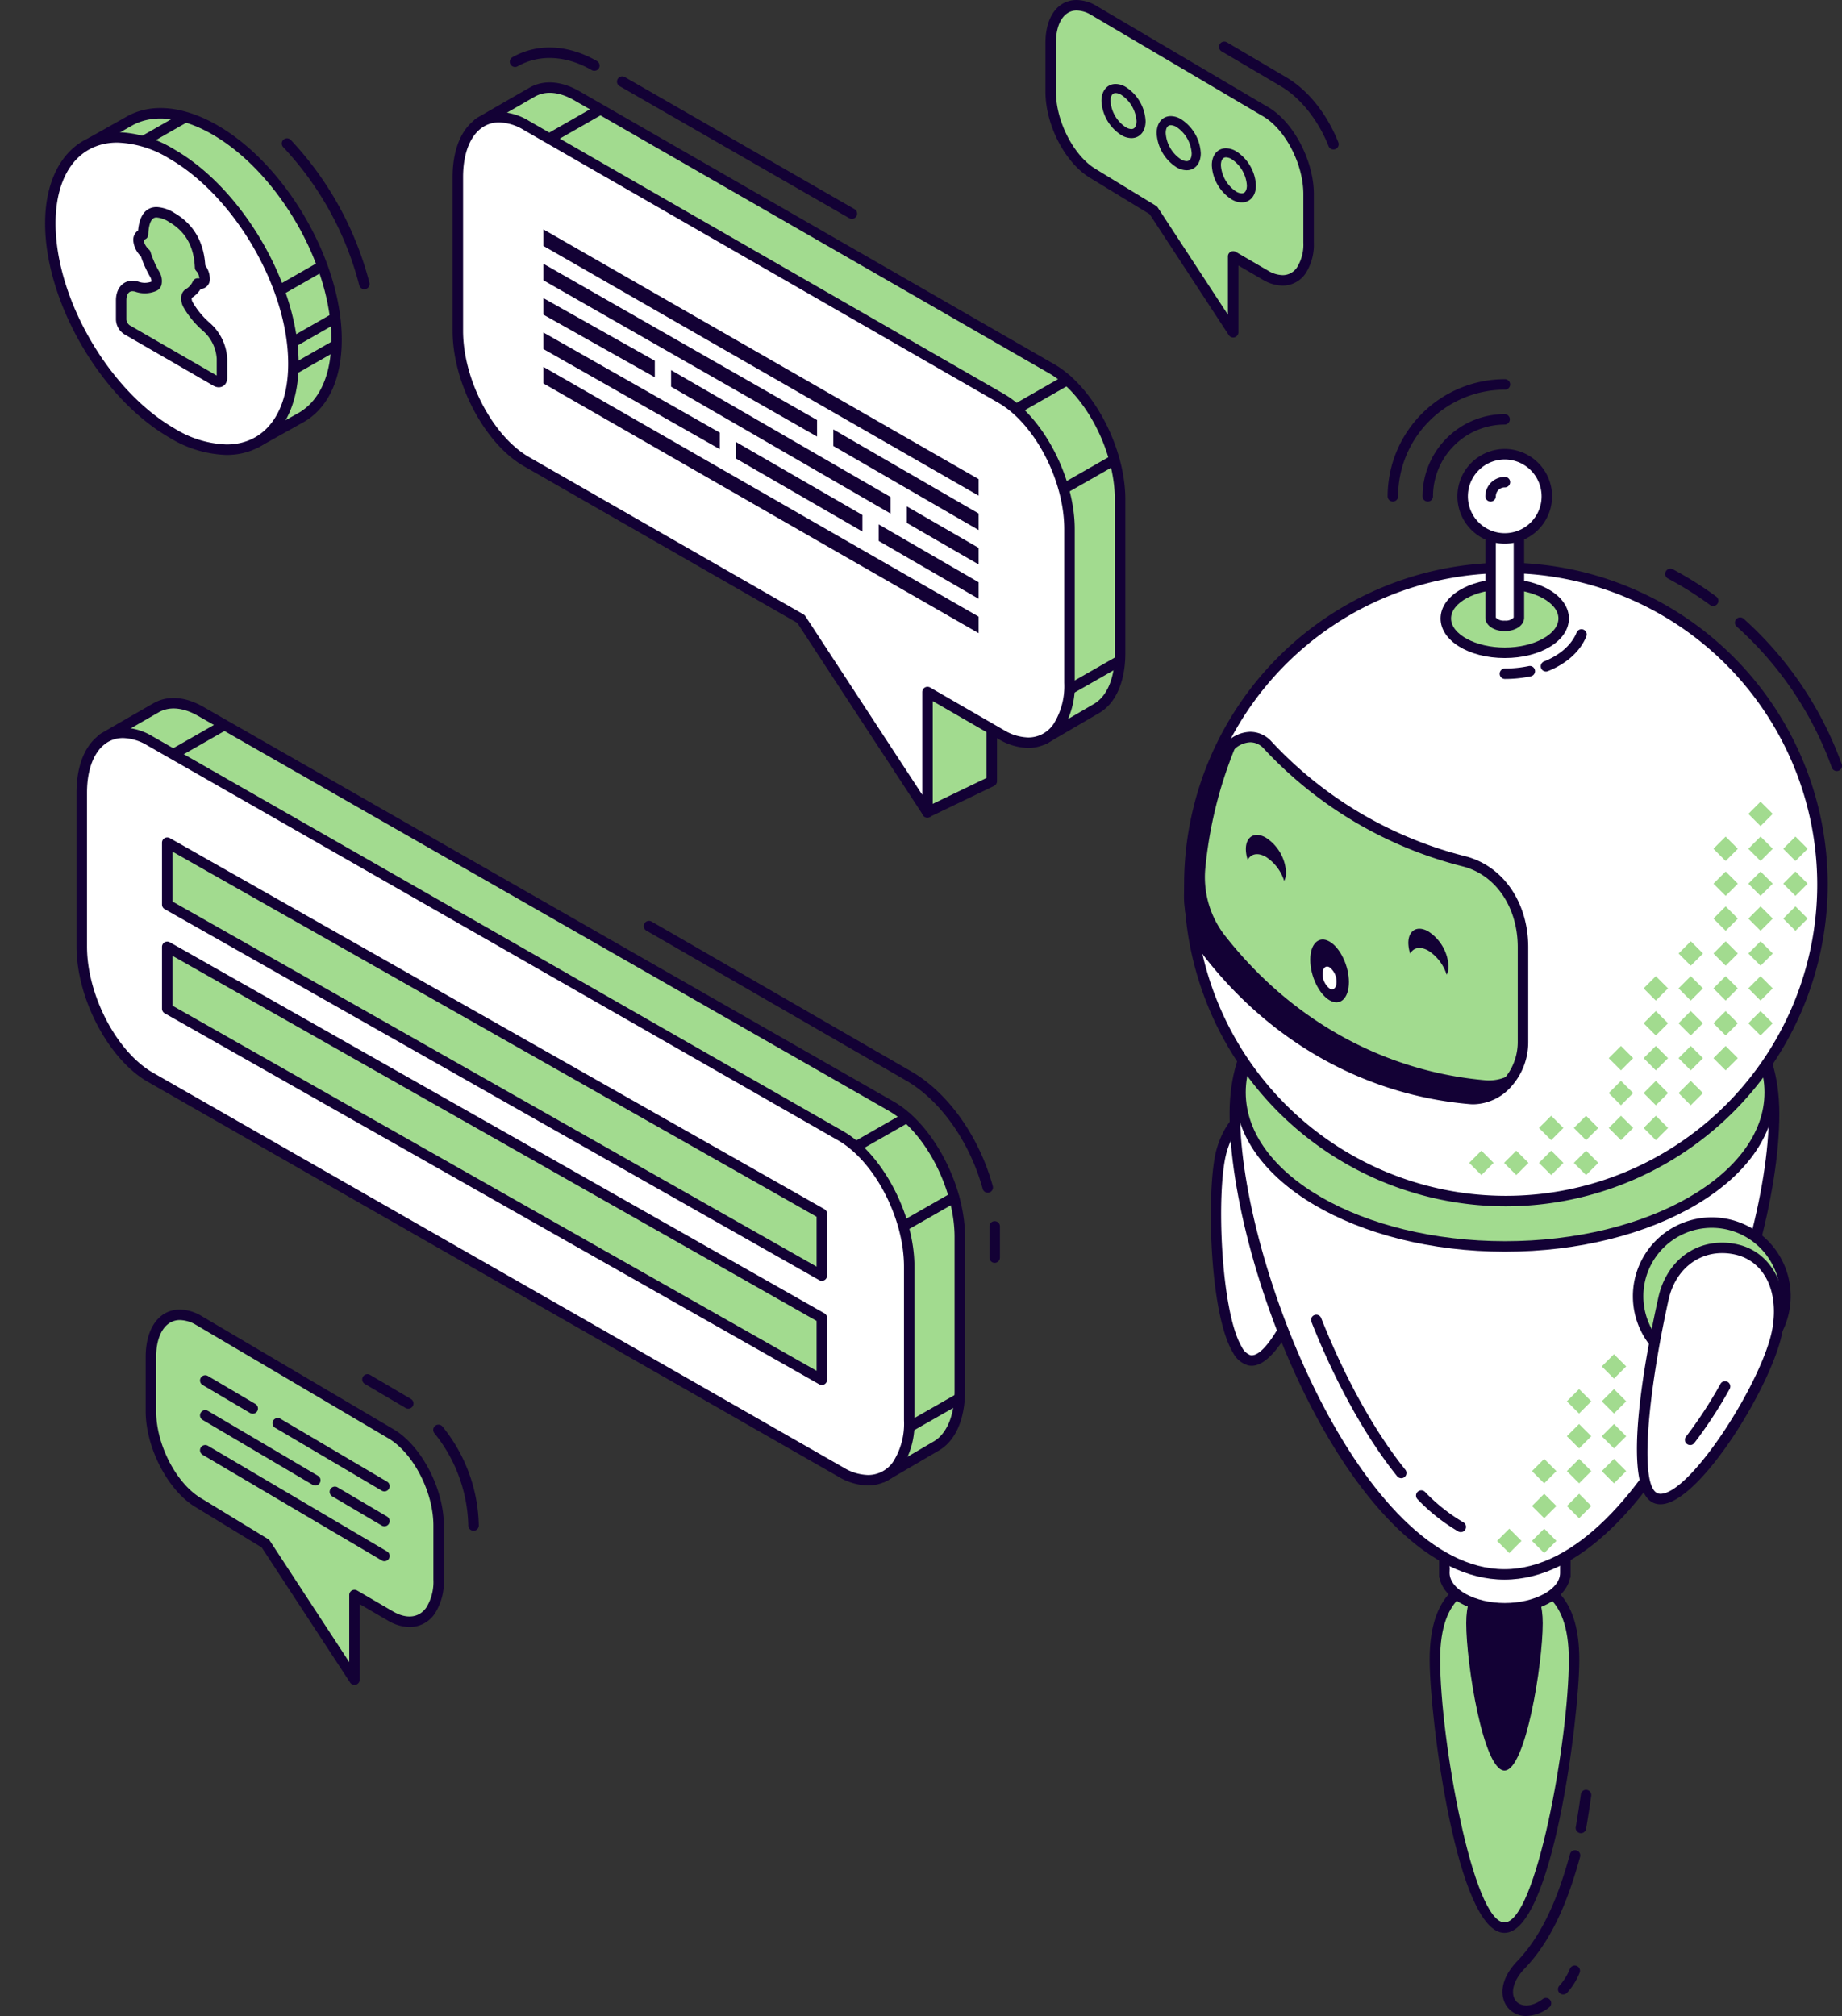 <svg xmlns="http://www.w3.org/2000/svg" xmlns:xlink="http://www.w3.org/1999/xlink" width="382.061" height="418.126" viewBox="0 0 382.061 418.126"><rect x="0" y="0" width="382.061" height="418.126" fill="#333333" stroke="none"/><defs><linearGradient id="a" x1="-0.017" y1="0.562" x2="1.016" y2="0.426" gradientUnits="objectBoundingBox"><stop offset="0.01" stop-color="#c1a1d5"/><stop offset="0.044" stop-color="#c7abd9"/><stop offset="0.102" stop-color="#d9c6e5"/><stop offset="0.177" stop-color="#f6f2f9"/><stop offset="0.197" stop-color="#fff"/><stop offset="0.231" stop-color="#f9f5fb"/><stop offset="0.289" stop-color="#e9dbf1"/><stop offset="0.359" stop-color="#d1b4e3"/><stop offset="0.426" stop-color="#b294d5"/><stop offset="0.495" stop-color="#9b7ccb"/><stop offset="0.558" stop-color="#8d6ec5"/><stop offset="0.611" stop-color="#8969c3"/><stop offset="0.755" stop-color="#9371c5"/><stop offset="1" stop-color="#b086cc"/></linearGradient></defs><g transform="translate(-809.801 35.617)"><g transform="translate(1055.401 43.035)"><g transform="translate(81.223 292.582)"><path d="M1036.667,229.815a1.152,1.152,0,0,1-.185-.016,1.085,1.085,0,0,1-.886-1.254c.378-2.212.731-4.489,1.05-6.766a1.086,1.086,0,1,1,2.151.3c-.322,2.3-.677,4.6-1.061,6.834A1.085,1.085,0,0,1,1036.667,229.815Z" transform="translate(-1035.58 -220.842)" fill="#130135"/></g><g transform="translate(50.933 247.692)"><path d="M1044.27,207.368c0,15.366-6.462,55.59-14.432,55.59s-14.433-40.224-14.433-55.59c0-13.527,6.462-16.787,14.433-16.787S1044.27,193.841,1044.27,207.368Z" transform="translate(-1014.319 -189.495)" fill="#a2db8f"/><path d="M1030.174,264.379c-9.869,0-15.519-44.542-15.519-56.677,0-12.025,5.077-17.871,15.519-17.871s15.518,5.847,15.518,17.871C1045.692,219.837,1040.042,264.379,1030.174,264.379Zm0-72.377c-6.214,0-13.348,1.783-13.348,15.7,0,16.686,6.841,54.505,13.348,54.505s13.346-37.82,13.346-54.505C1043.52,193.786,1036.388,192,1030.174,192Z" transform="translate(-1014.655 -189.831)" fill="#130135"/></g><path d="M1035.763,199.809c0,8.446-3.552,30.559-7.934,30.559s-7.934-22.113-7.934-30.559c0-7.436,3.552-9.228,7.934-9.228S1035.763,192.373,1035.763,199.809Z" transform="translate(-961.377 58.197)" fill="#130135"/><g transform="translate(52.892 242.873)"><path d="M1041.854,187.252h-25.1v3.541h0c0,.033,0,.067,0,.1,0,4.036,5.619,7.309,12.549,7.309s12.549-3.273,12.549-7.309c0-.033,0-.067,0-.1h0Z" transform="translate(-1015.673 -186.166)" fill="#fff"/><path d="M1029.642,199.621c-7.1,0-12.777-3.182-13.546-7.407h-.085v-.895c0-.03,0-.059,0-.091V186.5h27.267v5.712h-.107C1042.347,196.478,1036.7,199.621,1029.642,199.621Zm-11.463-9.578h.045l-.042,1.131c0,3.428,5.246,6.277,11.46,6.277s11.462-2.849,11.462-6.222v-2.555h-22.925Z" transform="translate(-1016.008 -186.502)" fill="#130135"/></g><g transform="translate(5.55 148.571)"><path d="M1009.947,138.131c-1.974,8.886-12.162,39.311-19.006,37.789s-8.208-34.322-5.777-43.3c2.1-7.736,8.247-11.719,15.089-10.2S1011.685,130.307,1009.947,138.131Z" transform="translate(-982.97 -121.019)" fill="#fff"/><path d="M991.778,177.4a3.43,3.43,0,0,1-.741-.081,5.214,5.214,0,0,1-3.158-2.671c-4.983-8.241-5.508-34.3-3.431-41.97,1.892-6.983,6.984-11.32,13.286-11.32a14.317,14.317,0,0,1,3.088.344,13.885,13.885,0,0,1,8.741,5.961,14.4,14.4,0,0,1,1.778,11.042C1010.319,143.3,1000.427,177.4,991.778,177.4Zm5.955-53.87c-5.276,0-9.565,3.722-11.189,9.716-2.163,7.99-1.19,33.03,3.193,40.278a3.3,3.3,0,0,0,1.772,1.676,1.27,1.27,0,0,0,.269.029c5.328,0,14.989-25.962,17.441-37a12.077,12.077,0,0,0-1.481-9.39,11.714,11.714,0,0,0-7.39-5.019A12.156,12.156,0,0,0,997.734,123.526Z" transform="translate(-983.303 -121.355)" fill="#130135"/></g><path d="M1098.594,134.382c0,30.887-25.039,95.566-55.927,95.566s-55.927-64.679-55.927-95.566c0-27.19,25.038-33.741,55.927-33.741S1098.594,107.191,1098.594,134.382Z" transform="translate(-976.215 17.945)" fill="url(#a)"/><g transform="translate(9.44 117.499)"><path d="M1098.594,134.382c0,30.887-25.039,95.566-55.927,95.566s-55.927-64.679-55.927-95.566c0-27.19,25.038-33.741,55.927-33.741S1098.594,107.191,1098.594,134.382Z" transform="translate(-985.654 -99.554)" fill="#fff"/><path d="M1043,231.37c-31.2,0-57.013-63.993-57.013-96.652,0-31.218,32.538-34.828,57.013-34.828s57.011,3.61,57.011,34.828C1100.014,167.377,1074.2,231.37,1043,231.37Zm0-129.308c-37.416,0-54.841,10.377-54.841,32.656,0,31.11,25.385,94.481,54.841,94.481s54.84-63.37,54.84-94.481C1097.842,112.439,1080.417,102.061,1043,102.061Z" transform="translate(-985.99 -99.89)" fill="#130135"/></g><g transform="translate(26.337 194.025)"><path d="M1016.367,186.666a1.079,1.079,0,0,1-.845-.4c-6.482-8.05-12.8-19.422-17.781-32.019a1.085,1.085,0,1,1,2.018-.8c4.909,12.4,11.107,23.573,17.454,31.458a1.086,1.086,0,0,1-.845,1.766Z" transform="translate(-997.663 -152.756)" fill="#130135"/></g><g transform="translate(48.123 230.467)"><path d="M1021.98,186.58a1.074,1.074,0,0,1-.531-.14,38.8,38.8,0,0,1-8.423-6.659,1.086,1.086,0,1,1,1.547-1.524,36.669,36.669,0,0,0,7.941,6.292,1.085,1.085,0,0,1-.534,2.031Z" transform="translate(-1012.713 -177.931)" fill="#130135"/></g><g transform="translate(10.618 114.859)"><ellipse cx="54.882" cy="31.959" rx="54.882" ry="31.959" transform="translate(1.086 1.086)" fill="#a2db8f"/><path d="M1042.771,164.156c-30.86,0-55.967-14.823-55.967-33.044s25.107-33.046,55.967-33.046,55.969,14.824,55.969,33.046S1073.633,164.156,1042.771,164.156Zm0-63.919c-29.663,0-53.8,13.85-53.8,30.874s24.133,30.873,53.8,30.873,53.8-13.849,53.8-30.873S1072.436,100.237,1042.771,100.237Z" transform="translate(-986.804 -98.066)" fill="#130135"/></g><g transform="translate(114.28 49.43)"><path d="M1079.512,84.707a1.085,1.085,0,0,1-1.022-.718,72.241,72.241,0,0,0-19.712-29.229,1.087,1.087,0,1,1,1.45-1.618,74.414,74.414,0,0,1,20.306,30.113,1.085,1.085,0,0,1-1.022,1.452Z" transform="translate(-1058.417 -52.866)" fill="#130135"/></g><g transform="translate(99.758 39.284)"><path d="M1058.362,53.607a1.078,1.078,0,0,1-.64-.21,72.162,72.162,0,0,0-8.76-5.5,1.086,1.086,0,0,1,1.018-1.918A74.558,74.558,0,0,1,1059,51.646a1.085,1.085,0,0,1-.643,1.961Z" transform="translate(-1048.384 -45.856)" fill="#130135"/></g><g transform="translate(0.003 38.046)"><circle cx="65.66" cy="65.66" r="65.66" transform="translate(1.087 1.086)" fill="#fff"/><path d="M1046.218,178.493a66.746,66.746,0,1,1,66.746-66.746A66.821,66.821,0,0,1,1046.218,178.493Zm0-131.32a64.575,64.575,0,1,0,64.575,64.575A64.648,64.648,0,0,0,1046.218,47.172Z" transform="translate(-979.471 -45.001)" fill="#130135"/></g><g transform="translate(0 73.134)"><path d="M984.083,114.687h0c13.75,17.735,33.079,28.522,54.394,30.356h0c5.74.494,10.949-5.12,10.949-11.8V113.576c0-8.781-5-16.021-12.317-17.835h0a83.183,83.183,0,0,1-40.716-24.178h0c-2.675-2.85-7.264-1.686-9.046,2.365a88.156,88.156,0,0,0-7.023,26.721A19.763,19.763,0,0,0,984.083,114.687Z" transform="translate(-979.134 -68.905)" fill="#a2db8f"/><path d="M1039.517,146.493h0c-.265,0-.53-.012-.8-.033-21.626-1.86-41.217-12.789-55.158-30.773a20.932,20.932,0,0,1-3.981-14.81,88.979,88.979,0,0,1,7.109-27.05,7.279,7.279,0,0,1,6.472-4.586,5.932,5.932,0,0,1,4.357,1.915,82.349,82.349,0,0,0,40.188,23.867c7.86,1.948,13.141,9.538,13.141,18.889V133.58a13.725,13.725,0,0,1-3.344,9.03A10.743,10.743,0,0,1,1039.517,146.493ZM993.161,71.412a5.12,5.12,0,0,0-4.484,3.287,86.838,86.838,0,0,0-6.937,26.393,18.755,18.755,0,0,0,3.536,13.264c13.566,17.5,32.613,28.133,53.63,29.941a8.406,8.406,0,0,0,6.961-3.115,11.717,11.717,0,0,0,2.808-7.6V113.912c0-8.335-4.618-15.078-11.492-16.78a84.533,84.533,0,0,1-41.249-24.489A3.729,3.729,0,0,0,993.161,71.412Z" transform="translate(-979.469 -69.241)" fill="#130135"/></g><path d="M1041.735,140.989c-21.315-1.833-40.644-12.62-54.394-30.355h0A19.765,19.765,0,0,1,983.581,96.6a88.106,88.106,0,0,1,6.8-26.176,6.7,6.7,0,0,0-3.03,3.316,88.156,88.156,0,0,0-7.023,26.721,19.763,19.763,0,0,0,3.759,14.037h0c13.75,17.735,33.079,28.522,54.394,30.356,3.862.331,7.476-2.106,9.432-5.768A8.942,8.942,0,0,1,1041.735,140.989Z" transform="translate(-979.134 4.42)" fill="#130135"/><g transform="translate(88.891 169.634)"><circle cx="15.28" cy="15.28" r="15.28" transform="translate(0 13.925) rotate(-27.108)" fill="#a2db8f"/><path d="M1060.144,171.538a16.366,16.366,0,1,1,16.363-16.366A16.384,16.384,0,0,1,1060.144,171.538Zm0-30.56a14.195,14.195,0,1,0,14.192,14.195A14.211,14.211,0,0,0,1060.144,140.977Z" transform="translate(-1039.579 -134.608)" fill="#130135"/></g><g transform="translate(93.924 179.074)"><path d="M1073.2,159.989c-1.94,11.491-18.078,36.738-24.921,35.218s-.738-32.619,1.236-41.507c1.738-7.824,8.245-11.719,15.089-10.2S1074.532,152.087,1073.2,159.989Z" transform="translate(-1044.013 -142.092)" fill="#fff"/><path d="M1049.238,196.7a3.962,3.962,0,0,1-.855-.093c-7.824-1.74-2.318-30.513.414-42.8,1.534-6.909,6.732-11.373,13.24-11.373a14.506,14.506,0,0,1,3.144.352c7.05,1.566,10.927,8.856,9.429,17.728C1072.743,171.57,1057.307,196.7,1049.238,196.7Zm12.8-52.1c-5.45,0-9.816,3.8-11.121,9.674-4.173,18.788-6.315,39.264-2.06,40.21a1.7,1.7,0,0,0,.382.042c6.311,0,21.434-23.727,23.232-34.379,1.316-7.8-1.8-13.922-7.759-15.247A12.358,12.358,0,0,0,1062.037,144.6Z" transform="translate(-1044.354 -142.428)" fill="#130135"/></g><g transform="translate(103.882 207.82)"><path d="M1052.318,175.529a1.086,1.086,0,0,1-.858-1.749,89.538,89.538,0,0,0,7.146-10.935,1.085,1.085,0,0,1,1.9,1.051,92,92,0,0,1-7.326,11.21A1.081,1.081,0,0,1,1052.318,175.529Z" transform="translate(-1051.234 -162.286)" fill="#130135"/></g><g transform="translate(42.218)"><g transform="translate(23.204 59.467)"><path d="M1025.75,62.5a1.086,1.086,0,0,1,0-2.171,23.946,23.946,0,0,0,4.952-.5,1.085,1.085,0,1,1,.452,2.122A26,26,0,0,1,1025.75,62.5Z" transform="translate(-1024.664 -59.8)" fill="#130135"/></g><g transform="translate(31.756 51.908)"><path d="M1031.658,63.292a1.085,1.085,0,0,1-.4-2.093c3.3-1.322,5.695-3.434,6.74-5.951a1.085,1.085,0,1,1,2,.832c-1.271,3.062-4.089,5.595-7.94,7.133A1.059,1.059,0,0,1,1031.658,63.292Z" transform="translate(-1030.572 -54.577)" fill="#130135"/></g><g transform="translate(10.981 41.418)"><path d="M1041.414,55.2c0,3.93-5.472,7.116-12.222,7.116s-12.221-3.186-12.221-7.116,5.472-7.118,12.221-7.118S1041.414,51.267,1041.414,55.2Z" transform="translate(-1015.884 -46.995)" fill="#a2db8f"/><path d="M1029.528,63.736c-7.462,0-13.308-3.6-13.308-8.2s5.847-8.2,13.308-8.2,13.307,3.6,13.307,8.2S1036.991,63.736,1029.528,63.736Zm0-14.234c-6.036,0-11.137,2.762-11.137,6.032s5.1,6.03,11.137,6.03,11.136-2.762,11.136-6.03S1035.565,49.5,1029.528,49.5Z" transform="translate(-1016.22 -47.331)" fill="#130135"/></g><g transform="translate(20.267 22.458)"><path d="M1029.259,34.983h-5.874v25.9c0,.944,1.314,1.71,2.937,1.71s2.937-.766,2.937-1.71Z" transform="translate(-1022.299 -33.897)" fill="#fff"/><path d="M1026.658,64.012c-2.293,0-4.023-1.2-4.023-2.8V34.233h8.046V61.215C1030.681,62.809,1028.951,64.012,1026.658,64.012ZM1024.806,36.4V61.215a2.29,2.29,0,0,0,1.851.625,2.244,2.244,0,0,0,1.853-.64V36.4Z" transform="translate(-1022.635 -34.233)" fill="#130135"/></g><path d="M1009.72,44.093a1.085,1.085,0,0,1-1.086-1.086,24.316,24.316,0,0,1,24.289-24.29,1.086,1.086,0,1,1,0,2.171,22.142,22.142,0,0,0-22.118,22.118A1.086,1.086,0,0,1,1009.72,44.093Z" transform="translate(-1008.634 -18.718)" fill="#130135"/><g transform="translate(7.238 7.238)"><path d="M1014.72,41.856a1.085,1.085,0,0,1-1.086-1.086,17.07,17.07,0,0,1,17.052-17.052,1.086,1.086,0,0,1,0,2.171,14.9,14.9,0,0,0-14.881,14.881A1.086,1.086,0,0,1,1014.72,41.856Z" transform="translate(-1013.634 -23.718)" fill="#130135"/></g><g transform="translate(14.474 14.475)"><path d="M1036.842,38.2a8.729,8.729,0,1,1-8.729-8.73A8.729,8.729,0,0,1,1036.842,38.2Z" transform="translate(-1018.297 -28.382)" fill="#fff"/><path d="M1028.448,48.349a9.816,9.816,0,1,1,9.814-9.816A9.827,9.827,0,0,1,1028.448,48.349Zm0-17.46a7.644,7.644,0,1,0,7.643,7.644A7.653,7.653,0,0,0,1028.448,30.889Z" transform="translate(-1018.633 -28.718)" fill="#130135"/></g><g transform="translate(20.264 20.265)"><path d="M1023.719,37.828a1.085,1.085,0,0,1-1.086-1.086,4.03,4.03,0,0,1,4.025-4.024,1.086,1.086,0,1,1,0,2.171,1.856,1.856,0,0,0-1.854,1.853A1.086,1.086,0,0,1,1023.719,37.828Z" transform="translate(-1022.633 -32.718)" fill="#130135"/></g></g><path d="M1024.316,197.136l2.533,2.533,2.533-2.533-2.533-2.533Zm7.238,0,2.533,2.533,2.533-2.533-2.533-2.533Zm14.475-36.188,2.533,2.533,2.533-2.533-2.533-2.533Zm-7.238,7.238,2.533,2.533,2.533-2.533-2.533-2.533Zm7.238,0,2.533,2.533,2.533-2.533-2.533-2.533Zm-7.238,7.238,2.533,2.533,2.533-2.533-2.533-2.533Zm7.238,0,2.533,2.533,2.533-2.533-2.533-2.533Zm-14.475,7.238,2.533,2.533,2.533-2.533-2.533-2.533Zm7.238,0,2.533,2.533,2.533-2.533-2.533-2.533Zm7.238,0,2.533,2.533,2.533-2.533-2.533-2.533Zm-14.475,7.238,2.533,2.533,2.533-2.533-2.533-2.533Zm7.238,0,2.533,2.533,2.533-2.533-2.533-2.533Z" transform="translate(-959.398 43.801)" fill="#a2db8f"/><path d="M1056.5,125.207l2.533,2.533,2.533-2.533-2.533-2.533Zm7.238,0,2.533,2.533,2.533-2.533-2.533-2.533Zm7.238,0,2.533,2.533,2.533-2.533-2.533-2.533Zm7.238,0,2.533,2.533,2.533-2.533-2.533-2.533Zm-28.951,7.238,2.533,2.533,2.533-2.533-2.533-2.533Zm7.238,0,2.533,2.533,2.533-2.533-2.533-2.533Zm7.238,0,2.533,2.533,2.533-2.533-2.533-2.533Zm7.238,0,2.533,2.533,2.533-2.533-2.533-2.533Zm-21.713,7.238,2.533,2.533,2.533-2.533-2.533-2.533Zm7.238,0,2.533,2.533,2.533-2.533-2.533-2.533Zm7.238,0,2.533,2.533,2.533-2.533-2.533-2.533Zm-28.951,7.238,2.533,2.533,2.533-2.533-2.533-2.533Zm7.238,0,2.533,2.533,2.533-2.533-2.533-2.533Zm7.238,0,2.533,2.533,2.533-2.533-2.533-2.533Zm7.238,0,2.533,2.533,2.533-2.533-2.533-2.533Zm-36.188,7.238,2.533,2.533,2.533-2.533-2.533-2.533Zm7.238,0,2.533,2.533,2.533-2.533-2.533-2.533Zm7.238,0,2.533,2.533,2.533-2.533-2.533-2.533Zm7.238,0,2.533,2.533,2.533-2.533-2.533-2.533Zm36.188-72.377,2.533,2.533,2.533-2.533-2.533-2.533Zm-7.238,7.238,2.533,2.533,2.533-2.533-2.533-2.533Zm7.238,0,2.533,2.533,2.533-2.533-2.533-2.533Zm7.238,0,2.533,2.533,2.533-2.533-2.533-2.533Zm-14.475,7.238,2.533,2.533,2.533-2.533-2.533-2.533Zm7.238,0,2.533,2.533,2.533-2.533-2.533-2.533Zm7.238,0,2.533,2.533,2.533-2.533-2.533-2.533Zm-14.475,7.238,2.533,2.533,2.533-2.533-2.533-2.533Zm7.238,0,2.533,2.533,2.533-2.533-2.533-2.533Zm7.238,0,2.533,2.533,2.533-2.533-2.533-2.533Zm-21.713,7.238,2.533,2.533,2.533-2.533-2.533-2.533Zm7.238,0,2.533,2.533,2.533-2.533-2.533-2.533Zm7.238,0,2.533,2.533,2.533-2.533-2.533-2.533ZM1056.5,117.97l2.533,2.533,2.533-2.533-2.533-2.533Zm7.238,0,2.533,2.533,2.533-2.533-2.533-2.533Zm7.238,0,2.533,2.533,2.533-2.533-2.533-2.533Zm7.238,0,2.533,2.533,2.533-2.533-2.533-2.533Z" transform="translate(-961.188 8.371)" fill="#a2db8f"/><g transform="translate(77.549 329.06)"><path d="M1034.128,252a1.086,1.086,0,0,1-.789-1.833,11.49,11.49,0,0,0,2.164-3.458,1.087,1.087,0,1,1,2,.845,13.717,13.717,0,0,1-2.588,4.107A1.088,1.088,0,0,1,1034.128,252Z" transform="translate(-1033.042 -246.042)" fill="#130135"/></g><g transform="translate(66.035 305.11)"><path d="M1030.039,263.861a4.9,4.9,0,0,1-3.742-1.621c-1.788-2.034-1.914-5.832,1.839-9.732,5.979-6.216,8.995-15.137,10.953-22.214a1.086,1.086,0,1,1,2.093.579c-2.028,7.325-5.165,16.573-11.483,23.14-2.779,2.889-2.866,5.547-1.77,6.795.964,1.094,3.044,1.384,5.53-.457a1.085,1.085,0,1,1,1.291,1.744A7.984,7.984,0,0,1,1030.039,263.861Z" transform="translate(-1025.088 -229.497)" fill="#130135"/></g><g transform="translate(12.812 94.521)"><path d="M992.489,88.574a9.235,9.235,0,0,1,3.779,4.974,3.779,3.779,0,0,0,.39-1.769,9.183,9.183,0,0,0-4.169-7.19c-2.3-1.33-4.169-.266-4.169,2.377a7.24,7.24,0,0,0,.389,2.218C989.369,87.921,990.81,87.6,992.489,88.574Z" transform="translate(-988.32 -84.016)" fill="#130135"/><path d="M1015.769,102.015a9.233,9.233,0,0,1,3.779,4.972,3.79,3.79,0,0,0,.389-1.767,9.189,9.189,0,0,0-4.169-7.191c-2.3-1.329-4.169-.265-4.169,2.377a7.232,7.232,0,0,0,.389,2.218C1012.649,101.361,1014.088,101.046,1015.769,102.015Z" transform="translate(-977.901 -78.001)" fill="#130135"/></g><path d="M1005.563,107.825c0,3.363-1.8,5.052-4.008,3.774s-4.008-5.039-4.008-8.4,1.795-5.05,4.008-3.772S1005.563,104.464,1005.563,107.825Z" transform="translate(-971.378 17.21)" fill="#130135"/><path d="M1002.211,106.061c0,1.214-.649,1.824-1.448,1.364a3.785,3.785,0,0,1-1.448-3.035c0-1.213.649-1.824,1.448-1.362A3.782,3.782,0,0,1,1002.211,106.061Z" transform="translate(-970.586 18.944)" fill="#fff"/></g><g transform="translate(903.678 -25.765)"><g transform="translate(81.612 106.581)"><path d="M960.915,62.757V90.08L947.53,96.528l-15.746-50.96Z" transform="translate(-930.698 -44.482)" fill="#a2db8f"/><path d="M947.866,97.95a1.089,1.089,0,0,1-1.038-.766l-15.746-50.96a1.086,1.086,0,0,1,1.589-1.255L961.8,62.158a1.087,1.087,0,0,1,.534.935V90.415a1.086,1.086,0,0,1-.615.979l-13.385,6.447A1.072,1.072,0,0,1,947.866,97.95Zm-13.88-49.685L948.53,95.338l11.635-5.6V63.713Z" transform="translate(-931.034 -44.818)" fill="#130135"/></g><g transform="translate(34.094 5.991)"><path d="M946.927,4.881a1.076,1.076,0,0,1-.54-.145L898.753-22.645a1.087,1.087,0,0,1-.4-1.482,1.088,1.088,0,0,1,1.484-.4L947.469,2.853a1.087,1.087,0,0,1-.543,2.028Z" transform="translate(-898.208 24.672)" fill="#130135"/></g><g transform="translate(11.86)"><path d="M900.375-23.979a1.068,1.068,0,0,1-.541-.146c-5.321-3.07-10.91-3.325-15.364-.789a1.084,1.084,0,0,1-1.479-.405A1.086,1.086,0,0,1,883.4-26.8c5.119-2.918,11.53-2.666,17.524.8a1.086,1.086,0,0,1,.4,1.482A1.08,1.08,0,0,1,900.375-23.979Z" transform="translate(-882.847 28.811)" fill="#130135"/></g><g transform="translate(3.809 7.232)"><path d="M994,107.073l-98.49-56.619c-7.836-4.524-14.187-16.66-14.187-27.107V-8.537c0-5.3-5.179-5.407-2.543-7.319C879-16.012,889.433-22,889.66-22.134c2.484-1.416,5.716-1.272,9.251.767L997.4,35.252c7.835,4.524,14.187,16.66,14.187,27.108V94.243c0,5.713-1.9,9.738-4.9,11.473-.1.056-10.647,6.226-10.747,6.277C993.492,113.257,997.415,109.043,994,107.073Z" transform="translate(-876.95 24.149)" fill="#a2db8f"/><path d="M995.625,113.646a1.272,1.272,0,0,1-1.013-.481,2.028,2.028,0,0,1-.112-1.864c.321-1.306.459-2.281-.7-2.953L895.307,51.73c-8.124-4.69-14.733-17.273-14.733-28.049V-8.2a5.356,5.356,0,0,0-2.051-4.267,2.854,2.854,0,0,1-1.233-2.168,2.5,2.5,0,0,1,1.191-1.763c.3-.217,10.871-6.279,10.977-6.34,2.905-1.656,6.591-1.39,10.333.77l98.489,56.617c8.124,4.69,14.733,17.272,14.733,28.047V94.577c0,5.89-1.986,10.414-5.447,12.413-.094.055-10.65,6.229-10.787,6.3A2.522,2.522,0,0,1,995.625,113.646ZM879.565-14.5c.126.139.311.316.459.457A7.477,7.477,0,0,1,882.745-8.2V23.681c0,10.085,6.122,21.823,13.646,26.167l98.489,56.617a3.919,3.919,0,0,1,1.948,4.285c2.685-1.568,9.568-5.593,9.643-5.637,2.779-1.6,4.369-5.444,4.369-10.537V62.692c0-10.084-6.122-21.823-13.646-26.167L898.706-20.091c-3.054-1.765-5.939-2.037-8.173-.766-.437.25-10.337,5.935-10.815,6.239C879.656-14.573,879.6-14.532,879.565-14.5Z" transform="translate(-877.285 23.815)" fill="#130135"/></g><g transform="translate(126.87 126.257)"><path d="M963.05,64.966l10.157-5.8Z" transform="translate(-961.963 -58.075)" fill="#fff"/><path d="M963.387,66.388a1.086,1.086,0,0,1-.541-2.029L973,58.554a1.086,1.086,0,0,1,1.077,1.886l-10.157,5.8A1.083,1.083,0,0,1,963.387,66.388Z" transform="translate(-962.299 -58.411)" fill="#130135"/></g><g transform="translate(125.965 84.453)"><path d="M962.425,36.092l10.169-5.81Z" transform="translate(-961.339 -29.196)" fill="#fff"/><path d="M962.762,37.515a1.086,1.086,0,0,1-.541-2.029l10.17-5.81a1.085,1.085,0,0,1,1.077,1.885L963.3,37.372A1.082,1.082,0,0,1,962.762,37.515Z" transform="translate(-961.674 -29.532)" fill="#130135"/></g><g transform="translate(116.013 67.89)"><path d="M955.55,24.747l10.338-5.907Z" transform="translate(-954.464 -17.754)" fill="#fff"/><path d="M955.887,26.17a1.086,1.086,0,0,1-.541-2.029l10.34-5.907a1.085,1.085,0,1,1,1.077,1.885l-10.338,5.909A1.083,1.083,0,0,1,955.887,26.17Z" transform="translate(-954.799 -18.09)" fill="#130135"/></g><g transform="translate(19.015 11.871)"><path d="M888.541-13.952l10.338-5.907Z" transform="translate(-887.455 20.946)" fill="#fff"/><path d="M888.878-12.53a1.086,1.086,0,0,1-.945-.547,1.086,1.086,0,0,1,.405-1.481l10.338-5.909a1.086,1.086,0,0,1,1.482.405,1.086,1.086,0,0,1-.405,1.481l-10.338,5.909A1.077,1.077,0,0,1,888.878-12.53Z" transform="translate(-887.791 20.61)" fill="#130135"/></g><g transform="translate(0 13.362)"><path d="M988.083,39.491,889.591-17.128C881.756-21.651,875.4-16.848,875.4-6.4V25.482c0,10.447,6.352,22.584,14.187,27.108l56.982,32.664,26.244,40.1V100.4l15.266,8.808c7.835,4.525,14.187-.278,14.187-10.725V66.6C1002.27,56.151,995.918,44.015,988.083,39.491Z" transform="translate(-874.318 19.916)" fill="#fff"/><path d="M973.153,126.774a1.087,1.087,0,0,1-.909-.491L946.143,86.4,889.388,53.868c-8.126-4.691-14.734-17.275-14.734-28.05V-6.066c0-8.209,3.784-13.514,9.641-13.514a12.42,12.42,0,0,1,6.177,1.849L988.96,38.884c8.124,4.691,14.732,17.273,14.732,28.05V98.818a16.9,16.9,0,0,1-2.588,9.758,8.485,8.485,0,0,1-7.052,3.756h0a12.411,12.411,0,0,1-6.175-1.849l-13.637-7.869v23.074a1.085,1.085,0,0,1-1.086,1.086ZM884.295-17.409c-4.538,0-7.469,4.453-7.469,11.343V25.818c0,10.085,6.122,21.823,13.646,26.169l56.978,32.661a1.087,1.087,0,0,1,.369.347l24.249,37.053V100.735a1.086,1.086,0,0,1,1.628-.941l15.266,8.81a10.3,10.3,0,0,0,5.09,1.558h0a6.284,6.284,0,0,0,5.279-2.839,14.788,14.788,0,0,0,2.19-8.5V66.935c0-10.086-6.122-21.824-13.645-26.169L889.387-15.85A10.292,10.292,0,0,0,884.295-17.409Z" transform="translate(-874.654 19.58)" fill="#130135"/></g><g transform="translate(18.839 37.73)"><path d="M924.245,32.791,887.668,12.029V15.46l36.577,20.763Z" transform="translate(-887.668 9.359)" fill="#130135"/><path d="M944.421,34.589,887.668,2.179V5.61L944.421,38.02Z" transform="translate(-887.668 4.951)" fill="#130135"/><path d="M910.765,20.084,887.668,7.1v3.431l23.1,12.979Z" transform="translate(-887.668 7.155)" fill="#130135"/><path d="M905.958,17.418v3.431l45.511,26.307V43.725Z" transform="translate(-879.483 11.771)" fill="#130135"/><path d="M915.271,27.719v3.431l26.206,15.13V42.85Z" transform="translate(-875.316 16.381)" fill="#130135"/><path d="M929.208,29.347l30.14,17.433V43.349l-30.14-17.433Z" transform="translate(-869.078 15.574)" fill="#130135"/><path d="M939.732,40.37l14.906,8.606V45.545l-14.906-8.606Z" transform="translate(-864.368 20.507)" fill="#130135"/><path d="M887.668.685l90.27,51.793V49.047L887.668-2.746Z" transform="translate(-887.668 2.746)" fill="#130135"/><path d="M935.708,42.95l20.731,12V51.52l-20.731-12Z" transform="translate(-866.169 21.662)" fill="#130135"/><path d="M887.668,20.385l90.27,51.794V68.747l-90.27-51.793Z" transform="translate(-887.668 11.563)" fill="#130135"/></g></g><g transform="translate(825.676 109.156)"><g transform="translate(189.355 108.532)"><path d="M952.666,147.985a1.086,1.086,0,0,1-1.086-1.086v-6.44a1.086,1.086,0,1,1,2.171,0v6.44A1.086,1.086,0,0,1,952.666,147.985Z" transform="translate(-951.58 -139.374)" fill="#130135"/></g><g transform="translate(117.62 46.204)"><path d="M973.4,152.712a1.089,1.089,0,0,1-1.048-.8c-2.678-9.748-8.756-18.35-15.859-22.451L902.566,98.341a1.086,1.086,0,0,1,1.086-1.88l53.928,31.122c7.579,4.374,14.043,13.478,16.868,23.755a1.088,1.088,0,0,1-.759,1.336A1.174,1.174,0,0,1,973.4,152.712Z" transform="translate(-902.023 -96.315)" fill="#130135"/></g><g transform="translate(3.807)"><path d="M984.872,220.564l-143.245-81.9c-7.836-4.524-14.189-16.661-14.189-27.108V79.674c0-5.3-5.178-5.407-2.542-7.32.214-.156,10.65-6.146,10.878-6.277,2.484-1.417,5.716-1.274,9.251.767l143.245,81.9c7.835,4.524,14.187,16.661,14.187,27.108v31.883c0,5.713-1.9,9.739-4.9,11.473-.1.056-10.646,6.226-10.746,6.278C984.361,226.748,988.284,222.534,984.872,220.564Z" transform="translate(-823.062 -64.063)" fill="#a2db8f"/><path d="M986.493,227.136a1.276,1.276,0,0,1-1.013-.481,2.031,2.031,0,0,1-.11-1.864c.32-1.3.459-2.281-.706-2.953l-143.241-81.9c-8.126-4.694-14.733-17.276-14.733-28.052V80.007a5.36,5.36,0,0,0-2.053-4.269,2.846,2.846,0,0,1-1.235-2.167,2.5,2.5,0,0,1,1.191-1.763c.294-.213,10.878-6.284,10.981-6.343,2.9-1.65,6.588-1.387,10.33.773l143.241,81.9c8.126,4.691,14.734,17.273,14.734,28.05v31.883c0,5.89-1.985,10.414-5.446,12.413l-1.256.735c-9.432,5.515-9.483,5.54-9.536,5.569A2.5,2.5,0,0,1,986.493,227.136ZM825.678,73.713c.126.138.311.314.46.456a7.483,7.483,0,0,1,2.723,5.838v31.883c0,10.085,6.12,21.823,13.643,26.169l143.241,81.9a3.923,3.923,0,0,1,1.951,4.288c1.983-1.158,6.255-3.655,8.384-4.9l1.267-.74c2.772-1.6,4.361-5.44,4.361-10.534V176.184c0-10.085-6.122-21.823-13.645-26.167L844.823,68.12c-3.063-1.766-5.944-2.038-8.174-.767-.644.366-10.373,5.957-10.818,6.24C825.769,73.638,825.718,73.679,825.678,73.713Z" transform="translate(-823.398 -64.397)" fill="#130135"/></g><g transform="translate(171.625 144.304)"><path d="M940.081,170.642l10.159-5.8Z" transform="translate(-938.996 -163.751)" fill="#fff"/><path d="M940.419,172.062a1.085,1.085,0,0,1-.54-2.028l10.157-5.8a1.086,1.086,0,1,1,1.077,1.886l-10.157,5.8A1.093,1.093,0,0,1,940.419,172.062Z" transform="translate(-939.331 -164.086)" fill="#130135"/></g><g transform="translate(170.72 102.499)"><path d="M939.456,141.769l10.17-5.812Z" transform="translate(-938.371 -134.871)" fill="#fff"/><path d="M939.794,143.189a1.085,1.085,0,0,1-.54-2.028l10.169-5.812a1.086,1.086,0,1,1,1.077,1.886l-10.169,5.812A1.092,1.092,0,0,1,939.794,143.189Z" transform="translate(-938.706 -135.206)" fill="#130135"/></g><g transform="translate(160.768 85.939)"><path d="M932.581,130.424l10.34-5.909Z" transform="translate(-931.496 -123.431)" fill="#fff"/><path d="M932.919,131.843a1.085,1.085,0,0,1-.54-2.028l10.338-5.907a1.086,1.086,0,1,1,1.077,1.886L933.456,131.7A1.092,1.092,0,0,1,932.919,131.843Z" transform="translate(-931.831 -123.766)" fill="#130135"/></g><g transform="translate(19.017 4.638)"><path d="M834.655,74.26l10.338-5.909Z" transform="translate(-833.57 -67.265)" fill="#fff"/><path d="M834.992,75.681a1.086,1.086,0,0,1-.54-2.029l10.34-5.907a1.086,1.086,0,0,1,1.077,1.886l-10.34,5.907A1.079,1.079,0,0,1,834.992,75.681Z" transform="translate(-833.905 -67.601)" fill="#130135"/></g><g transform="translate(0 6.129)"><path d="M978.95,152.982l-143.245-81.9c-7.835-4.524-14.187.278-14.187,10.725v31.885c0,10.447,6.352,22.583,14.187,27.107L978.95,222.7c7.837,4.524,14.189-.278,14.189-10.726V180.09C993.139,169.643,986.787,157.505,978.95,152.982Z" transform="translate(-820.432 -68.295)" fill="#fff"/><path d="M984.92,225.822h0a12.408,12.408,0,0,1-6.175-1.847L835.5,142.079c-8.126-4.691-14.734-17.275-14.734-28.052V82.145c0-8.21,3.785-13.514,9.641-13.514a12.407,12.407,0,0,1,6.175,1.847l143.241,81.9c8.126,4.691,14.736,17.275,14.736,28.05v31.883a16.883,16.883,0,0,1-2.59,9.759A8.482,8.482,0,0,1,984.92,225.822ZM830.409,70.8c-4.537,0-7.469,4.453-7.469,11.343v31.882c0,10.086,6.122,21.824,13.644,26.169l143.241,81.9a10.288,10.288,0,0,0,5.1,1.559h0a6.282,6.282,0,0,0,5.278-2.837,14.773,14.773,0,0,0,2.192-8.5V180.426c0-10.085-6.122-21.823-13.646-26.167L835.5,72.361A10.3,10.3,0,0,0,830.409,70.8Z" transform="translate(-820.768 -68.631)" fill="#130135"/></g><g transform="translate(17.729 28.916)"><path d="M833.767,85.122v12.84l135.771,76.955v-12.84Z" transform="translate(-832.68 -84.037)" fill="#a2db8f"/><path d="M969.873,176.338a1.072,1.072,0,0,1-.536-.142L833.566,99.241a1.087,1.087,0,0,1-.55-.944V85.457a1.086,1.086,0,0,1,1.621-.945l135.772,76.955a1.081,1.081,0,0,1,.55.944v12.841a1.085,1.085,0,0,1-1.086,1.086ZM835.187,97.664l133.6,75.725V163.042L835.187,87.32Z" transform="translate(-833.016 -84.372)" fill="#130135"/><g transform="translate(0 21.604)"><path d="M833.767,112.887l135.771,76.955V177L833.767,100.047Z" transform="translate(-832.68 -98.962)" fill="#a2db8f"/><path d="M969.873,191.263a1.071,1.071,0,0,1-.536-.142L833.566,114.166a1.087,1.087,0,0,1-.55-.944v-12.84a1.086,1.086,0,0,1,1.621-.945l135.772,76.955a1.085,1.085,0,0,1,.55.945v12.84a1.085,1.085,0,0,1-1.086,1.086ZM835.187,112.59l133.6,75.725V177.969l-133.6-75.723Z" transform="translate(-833.016 -99.297)" fill="#130135"/></g></g></g><g transform="translate(809.801 -15.776)"><g transform="translate(58.445 8.842)"><path d="M867.3,15.5a1.086,1.086,0,0,1-1.054-.825,65.885,65.885,0,0,0-15.771-28.645,1.083,1.083,0,0,1,.041-1.534,1.083,1.083,0,0,1,1.533.041,68.121,68.121,0,0,1,16.306,29.619,1.084,1.084,0,0,1-.795,1.313A1.012,1.012,0,0,1,867.3,15.5Z" transform="translate(-850.177 15.802)" fill="#130135"/></g><g transform="translate(17.964 2.565)"><path d="M873.72,27.553c0-15.976-11.286-35.446-25.21-43.484-6.756-3.9-12.886-4.385-17.411-2.034l-8.137,4.581,1.725,3.161A25.209,25.209,0,0,0,823.3-1.559c0,15.978,11.286,35.446,25.21,43.485a27.886,27.886,0,0,0,6.077,2.656l2.519,4.309,8.966-5.01C870.787,41.348,873.72,35.692,873.72,27.553Z" transform="translate(-821.876 20.474)" fill="#a2db8f"/><path d="M857.442,50.314a1.085,1.085,0,0,1-.939-.537l-2.3-3.942a29.53,29.53,0,0,1-5.9-2.633C834.1,35,822.55,15.075,822.55-1.223a26.74,26.74,0,0,1,1.29-8.568l-1.5-2.737a1.087,1.087,0,0,1,.42-1.466l8.138-4.58c5.1-2.652,11.657-1.9,18.486,2.038,14.2,8.2,25.753,28.127,25.753,44.425,0,8.3-2.92,14.436-8.221,17.285l-8.95,5A1.074,1.074,0,0,1,857.442,50.314ZM824.763-12.628l1.213,2.222a1.083,1.083,0,0,1,.067.893,24.191,24.191,0,0,0-1.322,8.29c0,15.607,11.066,34.692,24.667,42.544a27.021,27.021,0,0,0,5.839,2.556,1.09,1.09,0,0,1,.633.494l1.98,3.39,8.037-4.492c4.58-2.461,7.093-7.921,7.093-15.382,0-15.606-11.065-34.692-24.667-42.544-6.159-3.555-12.019-4.267-16.369-2.011Z" transform="translate(-822.211 20.138)" fill="#130135"/></g><g transform="translate(0)"><ellipse cx="20.52" cy="35.542" rx="20.52" ry="35.542" transform="translate(0 20.712) rotate(-30.311)" fill="#fff"/><path d="M853.878,50.268a23.942,23.942,0,0,1-11.86-3.609c-14.2-8.2-25.753-28.126-25.753-44.423,0-11.495,5.881-18.922,14.981-18.922A23.938,23.938,0,0,1,843.1-13.077c14.2,8.2,25.753,28.127,25.753,44.423C868.857,42.841,862.977,50.268,853.878,50.268ZM831.246-14.515c-7.9,0-12.809,6.418-12.809,16.751,0,15.606,11.066,34.692,24.667,42.544A21.836,21.836,0,0,0,853.878,48.1c7.9,0,12.808-6.418,12.808-16.751,0-15.6-11.065-34.69-24.667-42.543A21.817,21.817,0,0,0,831.246-14.515Z" transform="translate(-806.909 24.248)" fill="#130135"/></g><g transform="translate(29.086 3.558)"><path d="M830.268-13.8l8.756-5Z" transform="translate(-829.728 19.743)" fill="#fff"/><rect width="10.085" height="2.172" transform="matrix(0.868, -0.496, 0.496, 0.868, 0, 5.002)" fill="#130135"/></g><g transform="translate(57.675 34.318)"><path d="M850.018,7.452l8.756-5Z" transform="translate(-849.478 -1.507)" fill="#fff"/><rect width="10.085" height="2.172" transform="translate(0 5.002) rotate(-29.735)" fill="#130135"/></g><g transform="translate(60.208 45.175)"><path d="M851.768,14.952l8.756-5Z" transform="translate(-851.228 -9.007)" fill="#fff"/><rect width="10.085" height="2.172" transform="matrix(0.868, -0.496, 0.496, 0.868, 0, 5.002)" fill="#130135"/></g><g transform="translate(60.751 50.603)"><path d="M852.143,18.7l8.756-5Z" transform="translate(-851.603 -12.757)" fill="#fff"/><rect width="10.085" height="2.172" transform="matrix(0.868, -0.496, 0.496, 0.868, 0, 5.002)" fill="#130135"/></g><g transform="translate(24.047 23.099)"><path d="M844.823,18.554a17.906,17.906,0,0,1-3.681-4.408c-.609-1.019-.588-2.125,0-2.469a4.7,4.7,0,0,0,1.879-2.1c.646.178,1.446-.059,1.446-.944a3.5,3.5,0,0,0-.932-2.383c-.158-3.863-1.476-7.833-5.92-10.4s-5.763-.12-5.92,3.561c-.533-.119-.931.4-.931,1.306a4.27,4.27,0,0,0,1.445,2.614A21.049,21.049,0,0,0,834.091,7.6c.594,1.029.614,2.158.006,2.475a4.85,4.85,0,0,1-3.681.156c-1.866-.563-3.253.562-3.253,2.859v3.984a2.682,2.682,0,0,0,1.219,2.1l18.475,10.667c.673.388,1.217.077,1.217-.695V25.166A9.479,9.479,0,0,0,844.823,18.554Z" transform="translate(-826.079 6.289)" fill="#a2db8f"/><path d="M847.738,31.432h0a2.176,2.176,0,0,1-1.09-.313L828.174,20.453a3.766,3.766,0,0,1-1.76-3.04V13.429c0-2.445,1.375-4.088,3.423-4.088a4.258,4.258,0,0,1,1.228.19,3.918,3.918,0,0,0,2.727-.014,1.966,1.966,0,0,0-.307-1.036,22.4,22.4,0,0,1-1.89-4.215,5.17,5.17,0,0,1-1.579-3.206,2.384,2.384,0,0,1,.99-2.152c.385-3.991,2.278-4.859,3.849-4.859A7.491,7.491,0,0,1,838.5-4.747c3.974,2.293,6.139,5.957,6.443,10.9a4.756,4.756,0,0,1,.953,2.823,2.023,2.023,0,0,1-1.912,2.076,5.688,5.688,0,0,1-1.859,1.846,1.673,1.673,0,0,0,.288,1.031,16.812,16.812,0,0,0,3.452,4.138,10.6,10.6,0,0,1,3.633,7.44v3.982a2.067,2.067,0,0,1-.426,1.316A1.694,1.694,0,0,1,847.738,31.432Zm-17.9-19.92c-1.131,0-1.252,1.34-1.252,1.917v3.984a1.632,1.632,0,0,0,.674,1.159L847.319,29l0-3.5a8.4,8.4,0,0,0-2.869-5.787,18.941,18.941,0,0,1-3.908-4.677,3.694,3.694,0,0,1-.52-2.716,1.984,1.984,0,0,1,.909-1.249,3.605,3.605,0,0,0,1.442-1.618,1.09,1.09,0,0,1,1.274-.586l.064,0a2.43,2.43,0,0,0-.581-1.49,1.078,1.078,0,0,1-.345-.75c-.181-4.408-1.941-7.516-5.379-9.5a5.424,5.424,0,0,0-2.556-.913c-.392,0-1.584,0-1.736,3.581a1.091,1.091,0,0,1-.423.815,1.089,1.089,0,0,1-.492.211,1.442,1.442,0,0,0-.017.233,3.364,3.364,0,0,0,1.078,1.8,1.09,1.09,0,0,1,.322.5,19.809,19.809,0,0,0,1.78,4.04,3.755,3.755,0,0,1,.5,2.808,1.9,1.9,0,0,1-.931,1.173,5.941,5.941,0,0,1-4.5.232A2.064,2.064,0,0,0,829.837,11.513Z" transform="translate(-826.414 5.953)" fill="#130135"/></g></g><g transform="translate(840.017 235.998)"><g transform="translate(59.629 23.848)"><path d="M880.246,190.517a1.086,1.086,0,0,1-1.086-1.086,31.709,31.709,0,0,0-7.045-19.16,1.086,1.086,0,0,1,1.679-1.377,33.492,33.492,0,0,1,7.537,20.536A1.086,1.086,0,0,1,880.246,190.517Z" transform="translate(-871.869 -168.498)" fill="#130135"/></g><g transform="translate(44.897 13.387)"><path d="M871.258,168.444a1.085,1.085,0,0,1-.55-.149l-8.483-5a1.086,1.086,0,0,1,1.1-1.872l8.481,5a1.085,1.085,0,0,1-.552,2.021Z" transform="translate(-861.691 -161.271)" fill="#130135"/></g><path d="M881.126,177.4l-39.719-23.424c-5.514-3.183-9.982.2-9.982,7.546v11.23c0,7.351,4.469,15.89,9.982,19.073l13.782,8.412,18.465,28.214V210.887l7.472,4.357c5.514,3.183,9.982-.2,9.982-7.546v-11.23C891.108,189.118,886.64,180.579,881.126,177.4Z" transform="translate(-830.339 -151.687)" fill="#a2db8f"/><path d="M873.99,229.867a1.091,1.091,0,0,1-.909-.491l-18.331-28.011-13.574-8.283c-5.78-3.338-10.5-12.316-10.5-20v-11.23c0-5.971,2.788-9.83,7.1-9.83a9.04,9.04,0,0,1,4.5,1.345l39.729,23.427c5.795,3.347,10.516,12.324,10.516,20.009v11.23a12.191,12.191,0,0,1-1.88,7.051,6.283,6.283,0,0,1-5.224,2.779h0a9.061,9.061,0,0,1-4.506-1.343l-5.844-3.408v15.668a1.081,1.081,0,0,1-.776,1.039A1.031,1.031,0,0,1,873.99,229.867Zm-36.21-75.673c-3,0-4.933,3.007-4.933,7.659v11.23c0,6.992,4.233,15.125,9.438,18.132l13.805,8.425a1.087,1.087,0,0,1,.343.332L872.9,225.139V211.224a1.085,1.085,0,0,1,1.633-.938l7.472,4.357c2.791,1.61,5.352,1.329,6.867-.812a10.085,10.085,0,0,0,1.482-5.8V196.8c0-6.993-4.234-15.127-9.439-18.133L841.19,155.244A6.906,6.906,0,0,0,837.779,154.194Z" transform="translate(-830.675 -152.023)" fill="#130135"/><g transform="translate(11.248 13.607)"><path d="M849.4,169.413a1.083,1.083,0,0,1-.549-.149l-9.869-5.819a1.086,1.086,0,0,1,1.1-1.872l9.868,5.819a1.085,1.085,0,0,1-.553,2.021Z" transform="translate(-838.445 -161.423)" fill="#130135"/></g><g transform="translate(26.334 22.505)"><path d="M872.053,182.775a1.072,1.072,0,0,1-.55-.151l-22.1-13.032a1.086,1.086,0,1,1,1.1-1.872l22.1,13.032a1.086,1.086,0,0,1-.551,2.022Z" transform="translate(-848.868 -167.57)" fill="#130135"/></g><g transform="translate(11.248 20.844)"><path d="M862.379,182.069a1.085,1.085,0,0,1-.55-.149l-22.849-13.475a1.086,1.086,0,0,1,1.1-1.872l22.849,13.475a1.085,1.085,0,0,1-.553,2.021Z" transform="translate(-838.445 -166.423)" fill="#130135"/></g><g transform="translate(38.206 36.741)"><path d="M868.383,185.611a1.06,1.06,0,0,1-.55-.152l-10.23-6.032a1.086,1.086,0,1,1,1.1-1.87l10.228,6.032a1.086,1.086,0,0,1-.551,2.022Z" transform="translate(-857.069 -177.405)" fill="#130135"/></g><g transform="translate(11.248 28.082)"><path d="M876.718,195.526a1.072,1.072,0,0,1-.55-.151l-37.189-21.93a1.086,1.086,0,0,1,1.1-1.872l37.187,21.93a1.086,1.086,0,0,1-.551,2.022Z" transform="translate(-838.445 -171.423)" fill="#130135"/></g></g><g transform="translate(1026.644 -35.617)"><g transform="translate(36.005 8.627)"><path d="M1008.21-7.282a1.086,1.086,0,0,1-1.009-.685c-2.168-5.451-5.893-10.108-9.958-12.455L985.01-27.635a1.087,1.087,0,0,1-.384-1.487,1.083,1.083,0,0,1,1.487-.384L998.337-22.3c4.532,2.617,8.5,7.549,10.881,13.529a1.087,1.087,0,0,1-.608,1.41A1.083,1.083,0,0,1,1008.21-7.282Z" transform="translate(-984.476 29.657)" fill="#130135"/></g><path d="M1004.905-12.8l-35.6-21c-4.942-2.853-8.947.175-8.947,6.764v10.066c0,6.588,4.005,14.242,8.947,17.1l12.355,7.54,16.551,25.29V17.225l6.7,3.905c4.94,2.853,8.947-.177,8.947-6.764V4.3C1013.853-2.289,1009.846-9.943,1004.905-12.8Z" transform="translate(-959.267 35.953)" fill="#a2db8f"/><path d="M998.543,34.384a1.085,1.085,0,0,1-.909-.491L981.216,8.808,969.07,1.4c-5.3-3.059-9.467-10.981-9.467-18.022V-26.693c0-5.422,2.543-8.924,6.481-8.924a8.217,8.217,0,0,1,4.095,1.219l35.612,21c5.226,3.017,9.483,11.107,9.483,18.032V14.7a11.038,11.038,0,0,1-1.705,6.385,5.739,5.739,0,0,1-4.774,2.538h0a8.214,8.214,0,0,1-4.1-1.219l-5.069-2.954V33.3a1.085,1.085,0,0,1-1.086,1.086Zm-32.46-67.83c-2.619,0-4.309,2.65-4.309,6.753v10.066c0,6.232,3.771,13.479,8.4,16.156l12.378,7.553a1.107,1.107,0,0,1,.343.333l14.558,22.243v-12.1a1.085,1.085,0,0,1,1.633-.938l6.7,3.905a6.1,6.1,0,0,0,3.005.925h0a3.531,3.531,0,0,0,3-1.62A8.933,8.933,0,0,0,1013.1,14.7V4.636c0-6.233-3.769-13.481-8.4-16.156l-35.614-21A6.091,6.091,0,0,0,966.084-33.446Z" transform="translate(-959.603 35.617)" fill="#130135"/><g transform="translate(11.616 17.417)"><path d="M973.838-12.359a4.215,4.215,0,0,1-2.1-.625,8.933,8.933,0,0,1-4.107-7.087c0-2.1,1.184-3.513,2.946-3.513a4.211,4.211,0,0,1,2.1.625,8.933,8.933,0,0,1,4.108,7.087C976.784-13.771,975.6-12.359,973.838-12.359ZM970.574-21.7c-.96,0-1.064,1.141-1.064,1.631a7.089,7.089,0,0,0,3.166,5.457,2.415,2.415,0,0,0,1.162.373c.96,0,1.062-1.141,1.062-1.631a7.087,7.087,0,0,0-3.166-5.457A2.421,2.421,0,0,0,970.574-21.7Z" transform="translate(-967.628 23.585)" fill="#130135"/></g><g transform="translate(23.062 24.084)"><path d="M981.745-7.753a4.215,4.215,0,0,1-2.1-.625,8.929,8.929,0,0,1-4.107-7.087c0-2.1,1.184-3.513,2.946-3.513a4.21,4.21,0,0,1,2.1.625,8.933,8.933,0,0,1,4.108,7.087C984.691-9.165,983.507-7.753,981.745-7.753ZM978.481-17.1c-.96,0-1.063,1.142-1.063,1.631a7.092,7.092,0,0,0,3.164,5.457,2.421,2.421,0,0,0,1.162.373c.96,0,1.063-1.141,1.063-1.631a7.091,7.091,0,0,0-3.166-5.457A2.42,2.42,0,0,0,978.481-17.1Z" transform="translate(-975.535 18.979)" fill="#130135"/></g><g transform="translate(34.508 30.751)"><path d="M989.652-3.147a4.215,4.215,0,0,1-2.1-.625,8.931,8.931,0,0,1-4.107-7.087c0-2.1,1.184-3.513,2.946-3.513a4.226,4.226,0,0,1,2.1.625A8.933,8.933,0,0,1,992.6-6.661C992.6-4.56,991.414-3.147,989.652-3.147Zm-3.264-9.344c-.96,0-1.062,1.142-1.062,1.631A7.092,7.092,0,0,0,988.49-5.4a2.425,2.425,0,0,0,1.162.373c.96,0,1.064-1.141,1.064-1.631a7.085,7.085,0,0,0-3.167-5.457A2.415,2.415,0,0,0,986.388-12.491Z" transform="translate(-983.442 14.373)" fill="#130135"/></g></g></g></svg>